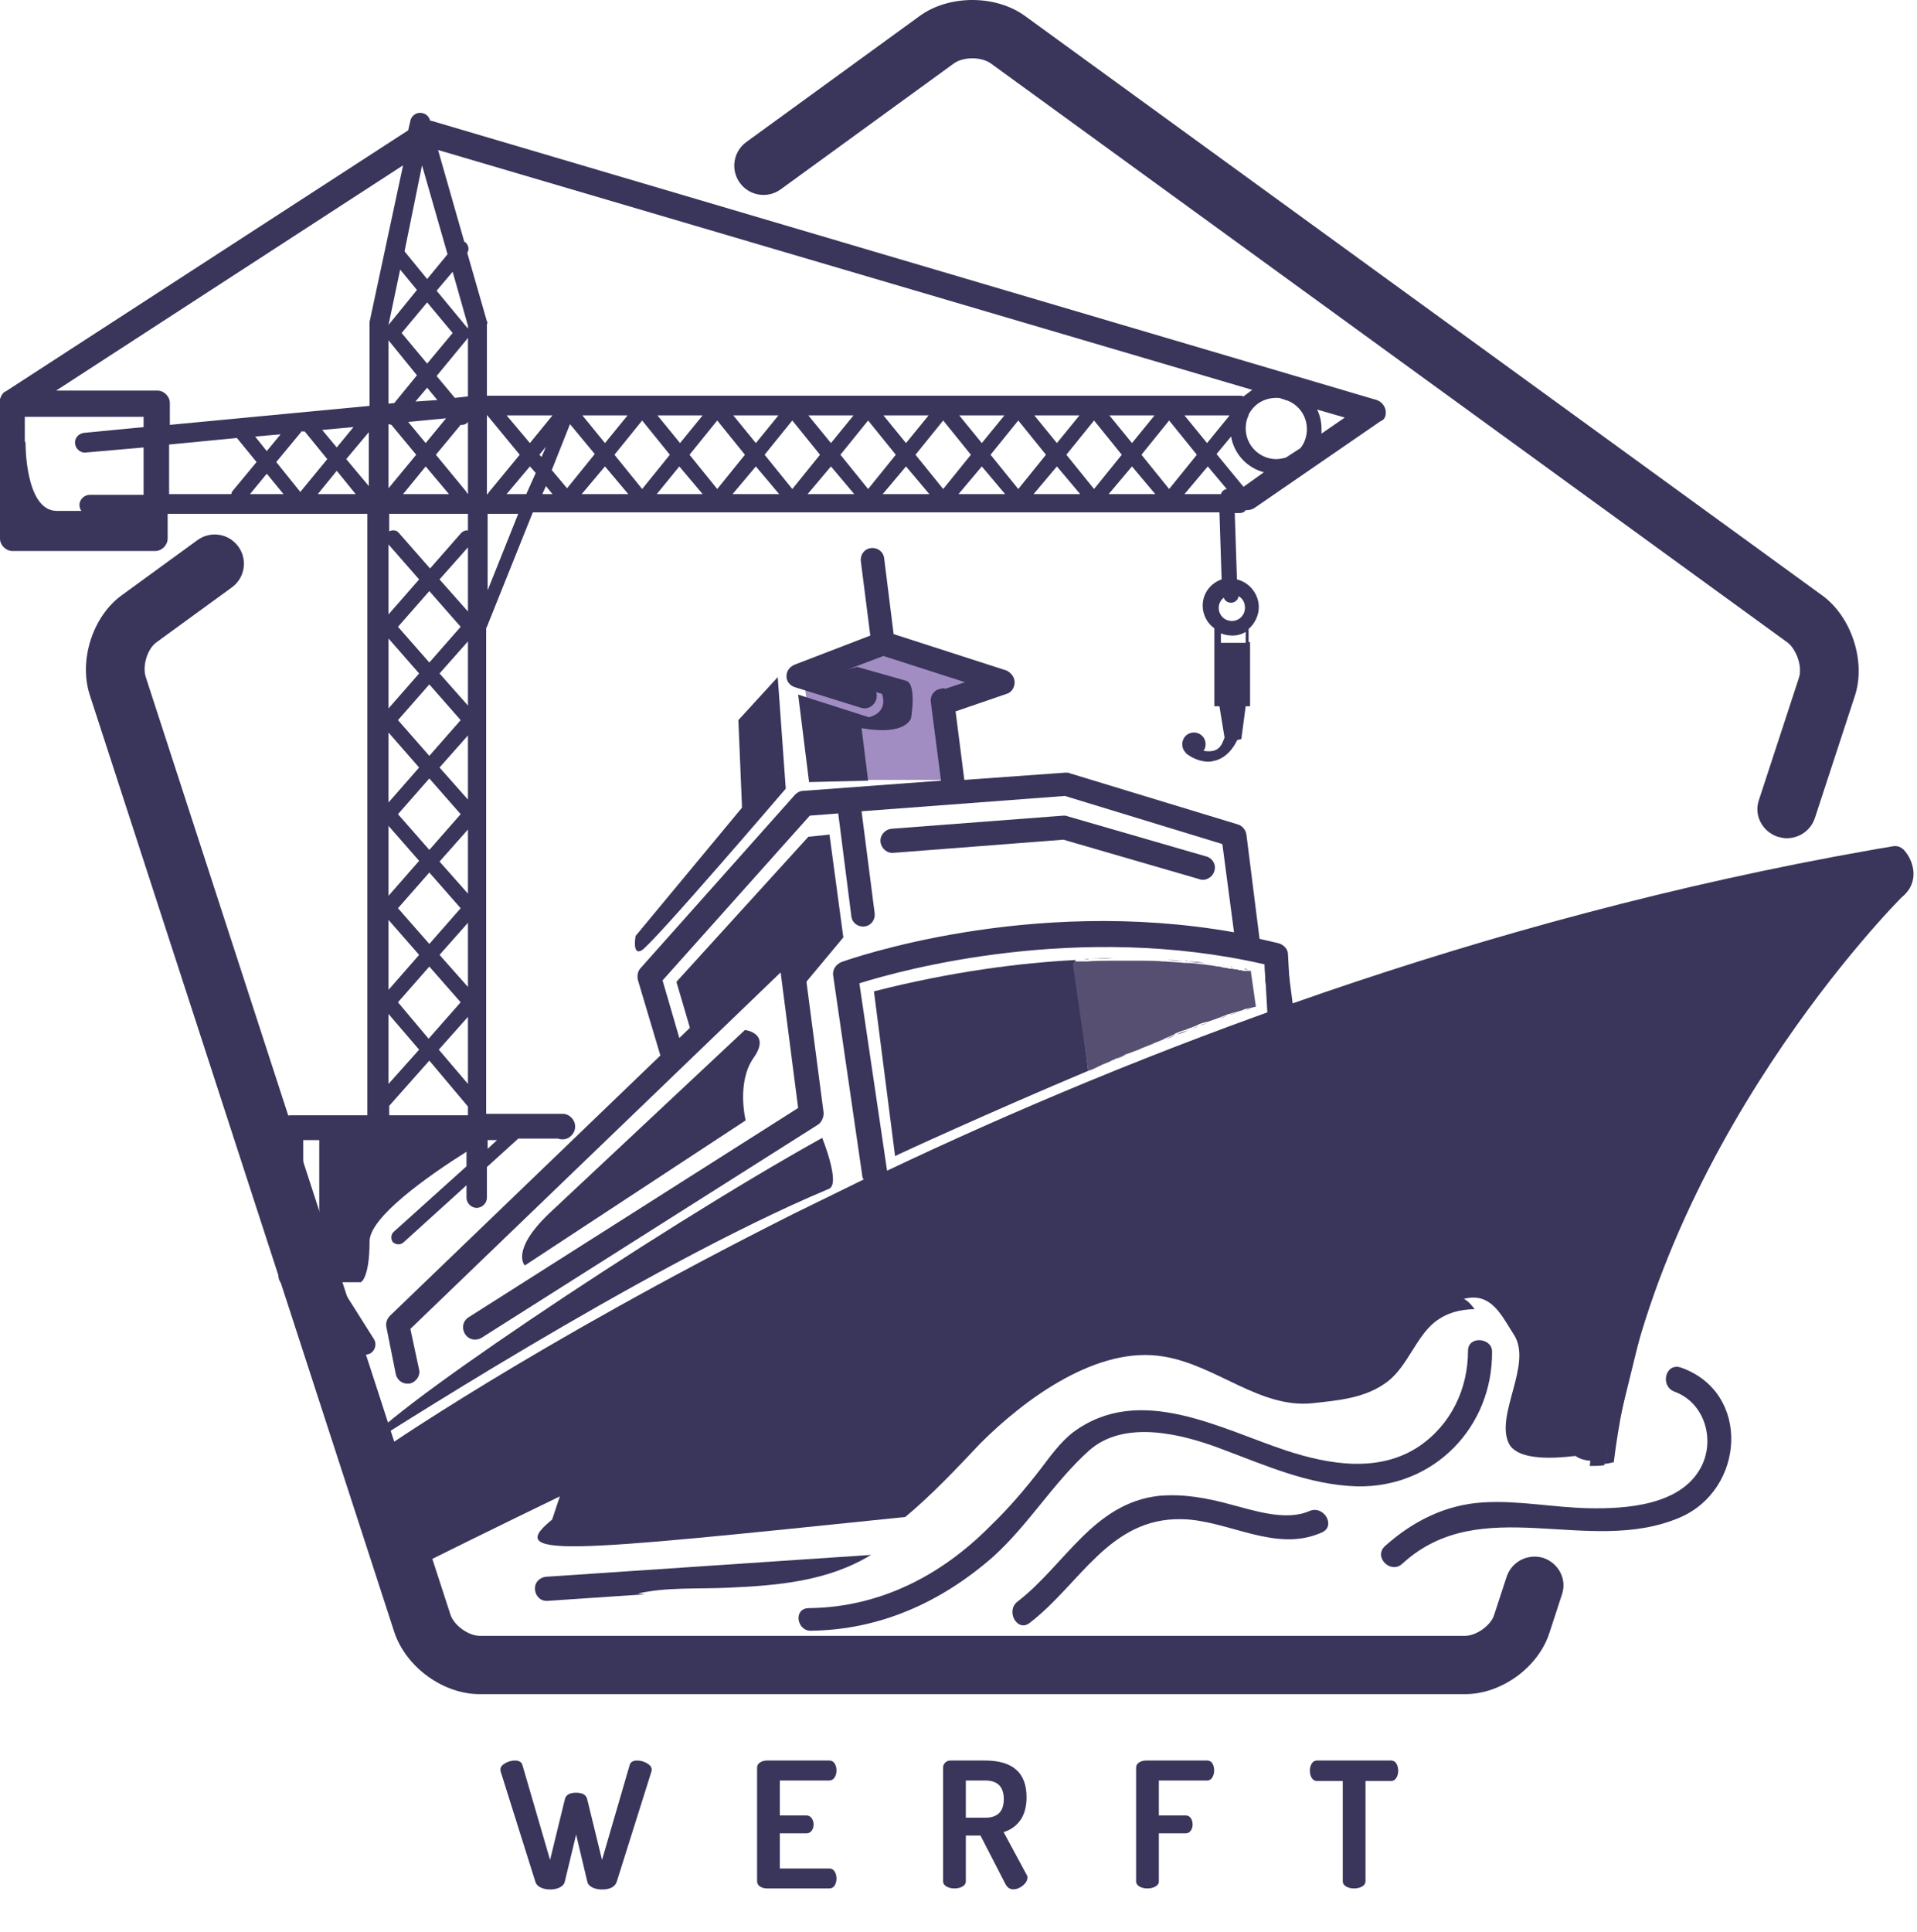 <?xml version="1.0" encoding="UTF-8" standalone="no"?><!-- Generator: Gravit.io --><svg xmlns="http://www.w3.org/2000/svg" xmlns:xlink="http://www.w3.org/1999/xlink" style="isolation:isolate" viewBox="0 0 263 265" width="263pt" height="265pt"><defs><clipPath id="_clipPath_ZL1Uqr1yXZvbuLYoxTYlo3nURxtL6PMP"><rect width="263" height="265"/></clipPath></defs><g clip-path="url(#_clipPath_ZL1Uqr1yXZvbuLYoxTYlo3nURxtL6PMP)"><g><g><g><path d=" M 221.2 198.775 C 221.2 198.775 208.9 201.875 207 197.975 C 205.1 194.075 210.3 187.075 207.7 183.075 C 205.1 179.075 203.1 173.175 191.9 184.775 L 179.7 185.475 C 179.7 185.475 155.3 180.175 149.3 181.475 C 143.4 182.775 75.7 208.575 75.7 208.575 L 80 195.675 L 237.1 133.975 L 221.2 198.775 Z " fill="rgb(57,53,91)"/><path d=" M 113.6 90.975 L 121.4 87.975 L 136.2 92.775 L 130.4 96.075 L 130.4 106.975 L 112.3 106.975 L 110 91.475" fill="rgb(162,141,194)"/></g><path d=" M 218.3 200.375 C 223.6 156.275 258.5 121.475 258.9 121.175 C 259.5 120.675 259.2 119.475 259.1 119.075 C 258.5 119.175 257.7 118.975 257.1 119.075 C 196.8 129.375 145.2 152.175 112 168.675 C 84.4 182.375 61.5 196.375 54.3 201.075 L 59 213.975 C 59 213.975 186.7 150.275 226 143.175 C 226 143.175 217.3 169.175 214.7 188.575 C 216 193.875 212.7 199.975 218.3 200.375 Z " fill="rgb(57,53,91)"/></g><g><path d=" M 164.5 120.575 C 164.7 120.675 164.9 120.675 165.2 120.675 C 165.8 120.575 166.4 120.175 166.6 119.475 C 166.9 118.575 166.3 117.675 165.5 117.475 L 146.5 111.975 C 146.3 111.875 146.1 111.875 145.9 111.875 L 122.3 113.675 C 121.4 113.775 120.7 114.575 120.8 115.475 C 120.9 116.375 121.7 117.075 122.6 116.975 L 145.9 115.175 L 164.5 120.575 Z " fill-rule="evenodd" fill="rgb(57,53,91)"/><path d=" M 44.6 175.675 C 44 176.075 43.8 176.975 44.2 177.575 L 49 185.175 C 49.4 185.775 50.1 185.975 50.7 185.675 C 50.8 185.675 50.9 185.575 50.9 185.575 C 51.5 185.175 51.7 184.275 51.3 183.675 L 46.5 176.075 C 46.1 175.475 45.2 175.275 44.6 175.675 Z " fill-rule="evenodd" fill="rgb(57,53,91)"/><path d=" M 102.2 141.275 L 75.3 166.475 C 70 171.575 72 173.575 72 173.575 L 102.3 153.675 C 102.3 153.675 101 148.475 103.4 145.075 C 105.8 141.675 102.2 141.275 102.2 141.275 Z " fill-rule="evenodd" fill="rgb(57,53,91)"/><path d=" M 112.8 156.075 C 89.4 169.075 50 195.675 50.3 198.275 C 50.3 198.475 87.9 173.875 113.7 163.075 C 115.4 162.475 112.8 156.075 112.8 156.075 Z " fill-rule="evenodd" fill="rgb(57,53,91)"/><path d=" M 117.6 91.475 C 117.6 91.475 117.6 91.475 124.3 93.375 C 125.8 93.775 125 98.475 125 98.475 C 125 98.475 124.4 100.975 118.2 99.875 L 119.1 107.075 L 111 107.275 L 109.5 95.275 L 119.2 98.375 C 119.2 98.375 121.9 97.875 121 95.175 L 112.5 92.775 L 117.6 91.475 Z " fill-rule="evenodd" fill="rgb(57,53,91)"/><path d=" M 177.7 140.375 L 174 141.175 L 173.5 132.275 L 176.6 131.875 L 177.7 140.375 Z " fill-rule="evenodd" fill="rgb(57,53,91)"/><path d=" M 171.8 133.175 C 171.9 133.175 171.9 133.175 171.9 133.175 C 171.9 133.175 171.8 133.175 171.8 133.175 Z " fill="rgb(57,53,91)"/><path d=" M 171.5 133.075 C 171.6 133.075 171.6 133.075 171.6 133.075 C 171.6 133.175 171.6 133.175 171.5 133.075 Z " fill="rgb(57,53,91)"/><path d=" M 171.2 133.075 C 171.3 133.075 171.3 133.075 171.4 133.075 C 171.3 133.075 171.3 133.075 171.2 133.075 Z " fill="rgb(57,53,91)"/><path d=" M 170.7 132.875 C 170.8 132.875 170.9 132.875 171.1 132.975 C 170.9 132.975 170.8 132.975 170.7 132.875 Z " fill="rgb(57,53,91)"/><path d=" M 170.9 138.575 C 170.8 138.575 170.8 138.575 170.7 138.675 C 170.8 138.575 170.8 138.575 170.9 138.575 Z " fill="rgb(57,53,91)"/><line x1="171.9" y1="138.275" x2="171.8" y2="138.275"/><path d=" M 168.7 139.275 C 168.6 139.275 168.6 139.275 168.5 139.375 C 168.6 139.275 168.6 139.275 168.7 139.275 Z " fill="rgb(57,53,91)"/><path d=" M 167.4 139.675 C 167.3 139.675 167.3 139.775 167.2 139.775 C 167.2 139.775 167.3 139.675 167.4 139.675 Z " fill="rgb(57,53,91)"/><path d=" M 169.8 138.875 C 169.7 138.875 169.7 138.875 169.8 138.875 C 169.7 138.875 169.7 138.875 169.8 138.875 Z " fill="rgb(57,53,91)"/><path d=" M 170.2 132.875 C 170.3 132.875 170.4 132.875 170.5 132.975 C 170.4 132.875 170.3 132.875 170.2 132.875 Z " fill="rgb(57,53,91)"/><path d=" M 156.9 131.475 C 157.9 131.475 158.9 131.575 159.8 131.575 C 158.9 131.575 157.9 131.475 156.9 131.475 Z " fill="rgb(57,53,91)"/><path d=" M 169.4 132.675 C 169.6 132.675 169.8 132.775 170 132.775 C 169.8 132.775 169.6 132.675 169.4 132.675 Z " fill="rgb(57,53,91)"/><line x1="166" y1="140.175" x2="165.9" y2="140.175"/><path d=" M 160.1 131.675 C 161 131.775 161.9 131.775 162.8 131.875 C 161.9 131.775 161 131.675 160.1 131.675 Z " fill="rgb(57,53,91)"/><path d=" M 147.7 131.575 C 148 131.575 148.4 131.575 148.7 131.575 C 148.4 131.575 148 131.575 147.7 131.575 Z " fill="rgb(57,53,91)"/><path d=" M 149.4 131.475 C 150.6 131.475 151.7 131.375 152.8 131.375 C 151.7 131.475 150.6 131.475 149.4 131.475 Z " fill="rgb(57,53,91)"/><path d=" M 153.3 131.475 C 154.4 131.475 155.5 131.475 156.5 131.475 C 155.5 131.475 154.4 131.475 153.3 131.475 Z " fill="rgb(57,53,91)"/><path d=" M 167.6 132.375 C 167.9 132.475 168.3 132.475 168.6 132.575 C 168.3 132.475 168 132.475 167.6 132.375 Z " fill="rgb(57,53,91)"/><path d=" M 168.7 132.575 C 168.9 132.575 169 132.675 169.1 132.675 C 169 132.575 168.9 132.575 168.7 132.575 Z " fill="rgb(57,53,91)"/><path d=" M 163 131.875 C 163.8 131.975 164.6 132.075 165.3 132.075 C 164.6 131.975 163.8 131.875 163 131.875 Z " fill="rgb(57,53,91)"/><path d=" M 166.8 132.275 C 167 132.275 167.2 132.375 167.4 132.375 C 167.2 132.375 167 132.275 166.8 132.275 Z " fill="rgb(57,53,91)"/><path d=" M 165.5 132.075 C 166 132.175 166.4 132.175 166.8 132.275 C 166.4 132.175 165.9 132.175 165.5 132.075 Z " fill="rgb(57,53,91)"/><path d=" M 158.3 143.175 C 158.2 143.175 158.1 143.275 158.1 143.275 C 158.1 143.175 158.2 143.175 158.3 143.175 Z " fill="rgb(57,53,91)"/><path d=" M 159.9 142.475 C 159.9 142.475 159.8 142.475 159.8 142.575 C 159.8 142.575 159.9 142.475 159.9 142.475 Z " fill="rgb(57,53,91)"/><path d=" M 151.2 146.075 C 151.1 146.075 151.1 146.175 151 146.175 C 151.1 146.075 151.1 146.075 151.2 146.075 Z " fill="rgb(57,53,91)"/><path d=" M 161.5 141.875 C 161.5 141.875 161.4 141.875 161.4 141.975 C 161.4 141.875 161.4 141.875 161.5 141.875 Z " fill="rgb(57,53,91)"/><line x1="154.7" y1="144.575" x2="154.7" y2="144.575"/><path d=" M 153 145.275 C 152.9 145.275 152.8 145.375 152.8 145.375 C 152.9 145.375 153 145.275 153 145.275 Z " fill="rgb(57,53,91)"/><path d=" M 163.1 141.275 C 163 141.275 162.9 141.375 162.9 141.375 C 162.9 141.275 163 141.275 163.1 141.275 Z " fill="rgb(57,53,91)"/><path d=" M 149.3 146.875 L 147.4 132.175 C 147.5 131.975 147.5 131.775 147.6 131.675 C 139.9 132.075 130.5 133.275 119.9 135.975 L 122.8 158.575 C 122.9 158.475 136.2 152.375 149.3 146.875 C 149.4 146.775 149.3 146.775 149.3 146.875 Z " fill="rgb(57,53,91)"/><path d=" M 156.5 143.875 C 156.4 143.875 156.4 143.875 156.3 143.975 C 156.4 143.875 156.4 143.875 156.5 143.875 Z " fill="rgb(57,53,91)"/><path d=" M 164.6 140.675 C 164.5 140.675 164.5 140.675 164.4 140.775 C 164.5 140.675 164.6 140.675 164.6 140.675 Z " fill="rgb(57,53,91)"/><path d=" M 156.3 143.975 C 155.8 144.175 155.3 144.375 154.7 144.575 C 155.3 144.375 155.8 144.175 156.3 143.975 Z " fill="rgb(57,53,91)"/><path d=" M 165.3 132.075 C 165.4 132.075 165.4 132.075 165.5 132.075 C 165.4 132.075 165.3 132.075 165.3 132.075 Z " fill="rgb(57,53,91)"/><line x1="166.8" y1="132.275" x2="166.8" y2="132.275"/><path d=" M 167.4 132.375 C 167.5 132.375 167.5 132.375 167.6 132.375 C 167.5 132.375 167.5 132.375 167.4 132.375 Z " fill="rgb(57,53,91)"/><path d=" M 154.7 144.575 C 154.2 144.775 153.6 144.975 153.1 145.275 C 153.6 145.075 154.1 144.875 154.7 144.575 Z " fill="rgb(57,53,91)"/><line x1="168.6" y1="132.575" x2="168.7" y2="132.575"/><path d=" M 151 146.175 C 150.5 146.375 149.9 146.675 149.4 146.875 C 149.9 146.575 150.4 146.375 151 146.175 Z " fill="rgb(57,53,91)"/><path d=" M 148.7 131.575 C 148.9 131.575 149.2 131.575 149.4 131.575 C 149.2 131.475 148.9 131.575 148.7 131.575 Z " fill="rgb(57,53,91)"/><path d=" M 152.8 131.475 C 153 131.475 153.1 131.475 153.3 131.475 C 153.1 131.475 153 131.475 152.8 131.475 Z " fill="rgb(57,53,91)"/><path d=" M 167.2 139.775 C 166.8 139.875 166.4 140.075 166 140.175 C 166.4 140.075 166.8 139.875 167.2 139.775 Z " fill="rgb(57,53,91)"/><path d=" M 159.8 131.575 C 159.9 131.575 160 131.575 160.1 131.575 C 160 131.575 159.9 131.575 159.8 131.575 Z " fill="rgb(57,53,91)"/><path d=" M 152.8 145.375 C 152.3 145.575 151.7 145.775 151.2 146.075 C 151.7 145.775 152.3 145.575 152.8 145.375 Z " fill="rgb(57,53,91)"/><path d=" M 156.5 131.475 C 156.6 131.475 156.8 131.475 156.9 131.475 C 156.7 131.475 156.6 131.475 156.5 131.475 Z " fill="rgb(57,53,91)"/><path d=" M 162.7 131.775 C 162.8 131.775 162.8 131.775 162.9 131.775 C 162.9 131.875 162.8 131.875 162.7 131.775 Z " fill="rgb(57,53,91)"/><path d=" M 147.7 131.575 L 147.7 131.575 L 147.7 131.575 L 147.7 131.575 Z " fill="rgb(57,53,91)"/><path d=" M 170.7 138.575 C 170.4 138.675 170.1 138.775 169.7 138.875 C 170.1 138.775 170.4 138.675 170.7 138.575 Z " fill="rgb(57,53,91)"/><path d=" M 171.7 138.275 C 171.4 138.375 171.2 138.375 170.9 138.475 C 171.2 138.475 171.5 138.375 171.7 138.275 Z " fill="rgb(57,53,91)"/><path d=" M 169.2 132.675 C 169.3 132.675 169.3 132.675 169.4 132.675 C 169.3 132.675 169.2 132.675 169.2 132.675 Z " fill="rgb(57,53,91)"/><path d=" M 164.4 140.775 C 164 140.975 163.5 141.075 163.1 141.275 C 163.6 141.075 164 140.875 164.4 140.775 Z " fill="rgb(57,53,91)"/><path d=" M 165.8 140.275 C 165.4 140.375 165 140.575 164.6 140.675 C 165 140.475 165.4 140.375 165.8 140.275 Z " fill="rgb(57,53,91)"/><path d=" M 172.6 138.075 C 172.4 138.175 172.1 138.175 171.8 138.275 C 172.1 138.175 172.4 138.175 172.6 138.075 Z " fill="rgb(57,53,91)"/><path d=" M 169.7 138.875 C 169.4 138.975 169 139.075 168.7 139.175 C 169 139.175 169.4 138.975 169.7 138.875 Z " fill="rgb(57,53,91)"/><path d=" M 168.5 139.275 C 168.1 139.375 167.8 139.475 167.4 139.675 C 167.8 139.575 168.1 139.375 168.5 139.275 Z " fill="rgb(57,53,91)"/><path d=" M 162.9 141.375 C 162.4 141.575 162 141.775 161.5 141.875 C 161.9 141.675 162.4 141.475 162.9 141.375 Z " fill="rgb(57,53,91)"/><path d=" M 170 132.775 C 170.1 132.775 170.1 132.775 170.2 132.775 C 170.1 132.775 170.1 132.775 170 132.775 Z " fill="rgb(57,53,91)"/><path d=" M 170.5 132.875 C 170.6 132.875 170.6 132.875 170.7 132.875 C 170.6 132.875 170.5 132.875 170.5 132.875 Z " fill="rgb(57,53,91)"/><path d=" M 158 143.275 C 157.5 143.475 157 143.675 156.5 143.875 C 157 143.675 157.5 143.475 158 143.275 Z " fill="rgb(57,53,91)"/><path d=" M 159.8 142.575 C 159.3 142.775 158.8 142.975 158.3 143.175 C 158.8 142.975 159.3 142.775 159.8 142.575 Z " fill="rgb(57,53,91)"/><path d=" M 171 132.975 C 171.1 132.975 171.1 132.975 171.2 132.975 C 171.1 133.075 171.1 132.975 171 132.975 Z " fill="rgb(57,53,91)"/><path d=" M 161.3 141.975 C 160.8 142.175 160.4 142.375 159.9 142.575 C 160.4 142.275 160.9 142.075 161.3 141.975 Z " fill="rgb(57,53,91)"/><path d=" M 171.4 133.075 C 171.5 133.075 171.5 133.075 171.6 133.075 C 171.5 133.075 171.4 133.075 171.4 133.075 Z " fill="rgb(57,53,91)"/><path d=" M 171.7 133.175 C 171.7 133.175 171.8 133.175 171.7 133.175 C 171.8 133.175 171.7 133.175 171.7 133.175 Z " fill="rgb(57,53,91)"/><path d=" M 149.3 146.875 C 149.3 146.775 149.4 146.775 149.3 146.875 C 149.9 146.675 150.4 146.375 150.9 146.175 C 151 146.175 151.1 146.075 151.1 146.075 C 151.6 145.875 152.2 145.675 152.7 145.375 C 152.8 145.375 152.9 145.275 152.9 145.275 C 153.4 145.075 154 144.875 154.5 144.575 C 154.5 144.575 154.5 144.575 154.6 144.575 C 155.1 144.375 155.7 144.175 156.2 143.975 C 156.3 143.975 156.3 143.975 156.4 143.875 C 156.9 143.675 157.4 143.475 157.9 143.275 C 158 143.275 158.1 143.175 158.1 143.175 C 158.6 142.975 159.1 142.775 159.6 142.575 C 159.6 142.575 159.7 142.575 159.7 142.475 C 160.2 142.275 160.7 142.075 161.1 141.875 C 161.1 141.875 161.2 141.875 161.2 141.775 C 161.7 141.575 162.1 141.375 162.6 141.275 C 162.7 141.275 162.8 141.175 162.8 141.175 C 163.3 140.975 163.7 140.875 164.1 140.675 C 164.2 140.675 164.2 140.675 164.3 140.575 C 164.7 140.375 165.1 140.275 165.5 140.175 C 165.5 140.175 165.6 140.175 165.6 140.175 C 166 140.075 166.4 139.875 166.8 139.775 C 166.9 139.775 166.9 139.675 167 139.675 C 167.4 139.575 167.7 139.375 168.1 139.275 C 168.2 139.275 168.2 139.275 168.3 139.175 C 168.6 139.075 169 138.975 169.3 138.875 C 169.3 138.875 169.3 138.875 169.4 138.875 C 169.7 138.775 170.1 138.675 170.4 138.575 C 170.5 138.575 170.5 138.575 170.6 138.475 C 170.9 138.375 171.2 138.275 171.4 138.275 C 171.4 138.275 171.5 138.275 171.5 138.275 C 171.8 138.175 172 138.175 172.3 138.075 L 171.6 133.175 C 171.6 133.175 171.5 133.175 171.5 133.175 C 171.5 133.175 171.4 133.175 171.4 133.175 C 171.4 133.175 171.3 133.175 171.3 133.175 C 171.2 133.175 171.2 133.175 171.1 133.175 C 171.1 133.175 171 133.175 170.9 133.175 C 170.8 133.175 170.8 133.175 170.7 133.175 C 170.6 133.175 170.5 133.175 170.3 133.075 C 170.2 133.075 170.2 133.075 170.1 133.075 C 170 133.075 169.9 133.075 169.8 132.975 C 169.7 132.975 169.7 132.975 169.6 132.975 C 169.4 132.975 169.2 132.875 169 132.875 C 168.9 132.875 168.9 132.875 168.8 132.875 C 168.7 132.875 168.5 132.875 168.4 132.775 C 168.4 132.775 168.3 132.775 168.3 132.775 C 168 132.775 167.7 132.675 167.3 132.575 C 167.2 132.575 167.2 132.575 167.1 132.575 C 166.9 132.575 166.7 132.475 166.5 132.475 C 166.5 132.475 166.5 132.475 166.5 132.475 C 166.1 132.375 165.6 132.375 165.2 132.275 C 165.1 132.275 165.1 132.275 165 132.275 C 164.3 132.175 163.5 132.075 162.7 132.075 C 162.6 132.075 162.6 132.075 162.5 132.075 C 161.7 131.975 160.8 131.975 159.8 131.875 C 159.7 131.875 159.6 131.875 159.5 131.875 C 158.6 131.775 157.6 131.775 156.6 131.775 C 156.5 131.775 156.3 131.775 156.2 131.775 C 155.2 131.775 154.1 131.775 153 131.775 C 152.8 131.775 152.7 131.775 152.5 131.775 C 151.4 131.775 150.3 131.775 149.1 131.875 C 148.9 131.875 148.6 131.875 148.4 131.875 C 148.1 131.875 147.7 131.875 147.4 131.875 C 147.4 131.875 147.4 131.875 147.4 131.875 C 147.3 132.075 147.2 132.275 147.2 132.375 L 149.3 146.875 Z " fill="rgb(86,79,113)"/><path d=" M 94.8 141.475 L 92.8 134.675 L 110.9 114.775 L 113.8 114.475 L 115.7 128.575 L 110.2 135.175 L 108.8 131.175 L 94.8 141.475 Z " fill="rgb(57,53,91)"/><path d=" M 99.9 217.775 C 106.8 217.475 113.6 216.875 119.5 213.275 L 74.9 216.275 C 74 216.375 73.3 217.075 73.4 218.075 C 73.5 218.975 74.2 219.675 75.2 219.575 L 88.5 218.675 L 87.5 218.575 C 91.4 217.675 95.6 217.975 99.9 217.775 Z " fill="rgb(57,53,91)"/><path d=" M 261.2 116.575 C 260.8 116.175 260.3 115.975 259.7 116.075 C 258.7 116.275 257.8 116.375 256.8 116.575 C 202.7 126.075 155.2 144.675 121.7 160.575 L 117.9 134.875 C 123.6 133.075 147.9 126.375 173.5 132.275 L 173.6 134.575 C 173.7 135.475 174.4 136.175 175.3 136.175 C 176.2 136.075 176.9 135.375 176.9 134.475 L 176.7 130.875 C 176.7 130.175 176.1 129.575 175.4 129.375 C 174.5 129.175 173.7 128.975 172.8 128.775 L 171 114.475 C 170.9 113.875 170.5 113.275 169.8 113.075 L 146.8 106.075 C 146.6 105.975 146.4 105.975 146.2 105.975 L 132.3 106.975 L 131.1 97.575 L 138.1 95.175 C 138.8 94.975 139.2 94.275 139.2 93.575 C 139.2 92.875 138.7 92.275 138.1 91.975 L 122.6 86.975 L 121.3 76.575 C 121.2 75.675 120.4 75.075 119.5 75.175 C 118.6 75.275 118 76.075 118.1 76.975 L 119.4 87.175 L 109 91.175 C 108.3 91.475 107.9 92.075 107.9 92.775 C 107.9 93.475 108.4 94.075 109.1 94.275 L 118.1 97.075 C 119 97.375 119.9 96.875 120.2 95.975 C 120.5 95.075 120 94.175 119.1 93.875 L 114.6 92.475 L 121.2 89.975 L 132.4 93.575 L 130 94.375 C 129.9 94.375 129.8 94.475 129.7 94.475 C 129.5 94.375 129.3 94.375 129.1 94.475 C 128.2 94.575 127.6 95.375 127.7 96.275 L 129.1 107.075 L 110.2 108.475 C 109.8 108.475 109.4 108.675 109.1 108.975 L 87.9 132.775 C 87.5 133.175 87.4 133.775 87.5 134.375 L 90.6 144.775 L 53.5 180.475 C 53.1 180.875 52.9 181.475 53 181.975 L 54.3 188.475 C 54.5 189.375 55.3 189.875 56.1 189.775 C 56.1 189.775 56.2 189.775 56.2 189.775 C 57.1 189.575 57.7 188.675 57.5 187.875 L 56.3 182.275 L 107.1 133.375 L 109.5 151.975 L 64.3 180.675 C 63.5 181.175 63.3 182.175 63.8 182.975 C 64.3 183.775 65.3 183.975 66.1 183.475 L 112.2 154.275 C 112.7 153.975 113 153.275 113 152.675 L 110 129.775 C 109.9 129.175 109.5 128.675 108.9 128.475 C 108.3 128.275 107.7 128.375 107.2 128.875 L 93.2 142.375 L 90.9 134.475 L 111.1 111.875 L 115 111.575 L 116.8 125.675 C 116.9 126.575 117.7 127.175 118.6 127.075 C 119.5 126.975 120.1 126.175 120 125.275 L 118.2 111.275 L 146.1 109.175 L 167.7 115.775 L 169.3 127.875 C 141.1 122.875 116.5 131.575 115.4 131.975 C 114.7 132.275 114.2 132.975 114.3 133.775 L 118.3 161.275 C 118.3 161.475 118.4 161.675 118.5 161.775 C 115.2 163.375 112 164.975 108.9 166.475 C 72.5 184.775 52 199.175 51.8 199.275 C 51.1 199.775 50.9 200.875 51.4 201.575 C 51.9 202.275 53 202.475 53.7 201.975 C 53.7 201.975 54.9 201.175 57.1 199.675 L 55.3 197.875 C 62.7 192.875 79.6 182.775 118 163.775 C 179.3 133.375 259.7 118.175 259.7 118.175 L 260.2 121.875 C 236.1 140.475 223.9 184.575 220.1 200.775 C 220.5 200.775 220.9 200.675 221.3 200.575 C 221.3 200.575 221.3 200.575 221.4 200.575 C 226.6 157.475 260.5 123.475 260.9 123.075 C 263.5 120.975 262.5 117.975 261.2 116.575 Z " fill="rgb(57,53,91)"/><path d=" M 229.1 163.975 C 223.9 175.075 219.6 187.675 218.1 201.075 C 218.7 201.075 219.4 201.075 220.1 200.975 C 223.9 184.775 236.2 140.675 260.2 122.075 L 261.5 117.475 C 261.5 117.475 179.2 132.675 117.9 163.075 C 79.6 182.075 62.1 192.975 54.7 197.875 L 57.1 199.875 C 64.3 195.175 82.7 183.575 110.5 169.575 C 143.9 152.775 196.4 130.475 257.3 119.775 C 257.9 119.675 258.5 119.575 259.1 119.475 C 259.2 119.875 259.2 120.375 258.6 120.975 C 258.4 121.175 241.2 138.475 229.1 163.975 Z " fill="rgb(57,53,91)"/><path d=" M 134.5 197.975 C 140.6 191.875 150.6 184.475 159.7 186.075 C 166.9 187.275 172.8 193.175 180 192.475 C 183.7 192.075 187.4 191.775 190.4 189.475 C 193.1 187.375 194.3 183.375 196.8 181.375 C 198.4 180.075 200.4 179.575 202.3 179.575 C 201.6 178.575 200.8 177.875 199.9 177.975 C 194.6 178.175 193.6 163.675 198.4 159.075 C 203.1 154.475 199.1 154.575 199.1 154.575 C 168.4 161.175 81.4 204.075 76.2 208.075 C 68.7 213.875 76.7 212.975 124.2 208.075 C 127.9 204.975 131.2 201.475 134.5 197.975 Z " fill="rgb(57,53,91)"/><path d=" M 204.7 185.375 C 204.7 183.475 201.4 183.175 201.4 185.275 C 201.4 190.475 199.1 195.375 194.7 198.375 C 189.2 202.075 182.3 200.875 176.5 198.975 C 167.4 195.975 156.3 189.675 147.2 196.475 C 145.4 197.875 144 199.875 142.7 201.575 C 140.6 204.275 138.4 206.875 135.9 209.275 C 129.2 216.075 120.7 220.475 111 220.575 C 108.8 220.575 109.3 223.675 111.2 223.675 C 120.7 223.575 129.1 219.775 136.2 213.575 C 141.1 209.175 144.5 203.375 149.4 198.975 C 154.2 194.675 162.1 196.675 167.4 198.675 C 173.6 200.975 179.5 203.675 186.2 203.875 C 196.8 204.075 204.8 195.675 204.7 185.375 Z  M 179.6 207.275 C 176.4 208.675 172 207.175 168.9 206.375 C 165.6 205.475 162.4 204.875 159 205.175 C 150 206.175 146.1 214.675 139.6 219.675 C 137.9 220.975 139.6 223.975 141.3 222.575 C 148.2 217.275 152.2 208.175 162.1 208.375 C 168.5 208.475 175 213.075 181.4 210.175 C 183.3 209.275 181.6 206.375 179.6 207.275 Z  M 230.6 187.575 C 228.5 186.875 227.7 190.075 229.7 190.875 C 233.9 192.375 235.4 197.575 233.3 201.375 C 230.5 206.475 223.1 206.975 218 206.875 C 213.1 206.775 208.3 205.775 203.5 206.075 C 198.3 206.375 193.8 208.675 190 212.075 C 188.4 213.575 190.8 215.975 192.4 214.475 C 203.2 204.575 217.9 213.475 230.4 208.175 C 239.4 204.375 240.3 190.975 230.6 187.575 Z " fill="rgb(57,53,91)"/><path d=" M 106.7 92.875 L 101.3 98.775 L 101.8 110.775 L 87.2 128.375 C 87.2 128.375 86.7 131.075 88 130.375 C 89.4 129.675 107.8 108.175 107.8 108.175 L 106.7 92.875 Z " fill-rule="evenodd" fill="rgb(57,53,91)"/><path d=" M 3.5 60.675 C 3.5 60.675 3.4 70.075 7.8 70.075 C 12.2 70.075 20.4 70.075 20.4 70.075 L 21 72.575 L 1.5 73.375 C 1.5 73.275 2.4 59.075 3.5 60.675 Z " fill-rule="evenodd" fill="rgb(57,53,91)"/><path d=" M 190.1 56.275 C 190 55.675 189.5 55.075 188.9 54.875 L 59.2 16.575 C 59.1 16.575 59.1 16.575 59 16.575 L 59 16.475 C 58.8 15.875 58.3 15.475 57.6 15.475 C 57 15.475 56.4 15.975 56.3 16.575 L 56 17.875 L 0.8 53.675 C 0.8 53.675 0.8 53.675 0.8 53.675 C 0.7 53.675 0.7 53.775 0.6 53.775 C 0.6 53.775 0.5 53.775 0.5 53.875 C 0.5 53.875 0.4 53.975 0.4 53.975 C 0.4 53.975 0.3 54.075 0.3 54.075 C 0.3 54.175 0.2 54.175 0.2 54.275 C 0.2 54.275 0.2 54.375 0.1 54.375 C 0.1 54.375 0.1 54.475 0.1 54.475 C 0.1 54.575 0.1 54.575 0 54.675 C 0 54.675 0 54.775 0 54.775 C 0 54.875 0 54.875 0 54.975 C 0 54.975 0 54.975 0 54.975 L 0 73.875 C 0 74.775 0.8 75.575 1.7 75.575 L 21.3 75.575 C 22.2 75.575 23 74.775 23 73.875 L 23 70.475 L 50.4 70.475 L 50.4 152.975 L 39.9 152.975 C 39 152.975 38.2 153.775 38.2 154.675 L 38.2 174.975 C 38.2 175.875 39 176.675 39.9 176.675 C 40.8 176.675 41.6 175.875 41.6 174.975 L 41.6 156.375 L 43.8 156.375 C 43.8 156.375 43.8 156.375 43.8 156.475 L 43.8 166.875 C 43.8 167.175 43.9 167.375 44 167.575 L 44 175.875 L 49.5 175.875 C 49.5 175.875 50.7 175.375 50.7 170.275 C 50.7 166.975 58.6 161.375 64 157.975 L 64 159.975 L 54 168.975 C 53.6 169.375 53.6 169.975 53.9 170.375 C 54.1 170.575 54.4 170.675 54.7 170.675 C 54.9 170.675 55.2 170.575 55.4 170.375 L 64 162.575 L 64 164.275 C 64 164.975 64.6 165.675 65.4 165.675 C 66.1 165.675 66.8 165.075 66.8 164.275 L 66.8 160.075 L 71.1 156.175 L 76.6 156.175 C 76.8 156.275 77 156.275 77.2 156.275 C 78.1 156.275 78.9 155.475 78.9 154.575 L 78.9 154.475 C 78.9 153.575 78.1 152.775 77.2 152.775 L 66.7 152.775 L 66.7 86.175 C 66.7 86.075 66.8 86.075 66.8 85.975 L 73.1 70.275 L 167.3 70.275 L 167.6 79.475 C 166.1 79.975 165 81.375 165 83.075 C 165 84.375 165.7 85.575 166.6 86.175 L 166.6 96.875 L 167.3 96.875 L 168 101.175 C 167.8 101.575 167.6 102.675 166.5 102.975 C 166.1 103.075 165.6 103.075 165.1 102.975 C 165.3 102.775 165.4 102.475 165.4 102.075 C 165.4 101.175 164.7 100.475 163.8 100.475 C 162.9 100.475 162.2 101.175 162.2 102.075 C 162.2 102.575 162.4 102.975 162.7 103.275 C 162.7 103.375 162.8 103.375 162.9 103.475 C 163.9 104.175 164.9 104.475 165.8 104.475 C 166.2 104.475 166.5 104.375 166.9 104.275 C 168.8 103.675 169.7 101.575 169.7 101.575 C 169.7 101.475 170.3 101.375 170.3 101.375 L 170.9 96.875 L 171.5 96.875 L 171.5 88.075 L 171.3 88.075 L 171.3 86.275 C 172.1 85.575 172.7 84.475 172.7 83.275 C 172.7 81.475 171.4 79.875 169.7 79.475 L 169.4 70.375 L 170 70.375 C 170.4 70.375 170.7 70.275 170.9 69.975 C 171 69.975 171 69.975 171.1 69.975 C 171.4 69.975 171.8 69.875 172.1 69.675 L 189.4 57.775 C 190 57.575 190.2 56.975 190.1 56.275 Z  M 57.9 22.675 L 61.4 34.875 L 58.6 38.275 L 55.5 34.475 L 57.9 22.675 Z  M 53.7 58.275 L 57.1 62.375 L 53.3 66.975 L 53.3 58.175 C 53.5 58.175 53.6 58.275 53.7 58.275 Z  M 53.3 55.375 L 53.3 46.675 L 57.2 51.475 L 54.1 55.275 L 53.3 55.375 Z  M 58.4 63.975 L 61.6 67.775 L 55.3 67.775 L 58.4 63.975 Z  M 56 57.875 L 61.2 57.375 L 58.4 60.775 L 56 57.875 Z  M 57 55.075 L 58.6 53.175 L 60 54.875 L 57 55.075 Z  M 55.1 45.675 L 58.6 41.475 L 62.1 45.675 L 58.6 49.875 L 55.1 45.675 Z  M 53.3 44.575 L 54.9 36.975 L 57.2 39.775 L 53.3 44.575 Z  M 19.8 58.575 L 11.5 59.375 C 10.8 59.475 10.2 60.075 10.3 60.875 C 10.4 61.575 11 62.075 11.6 62.075 C 11.6 62.075 11.7 62.075 11.7 62.075 L 19.7 61.375 L 19.7 67.875 L 12.3 67.875 C 11.6 67.875 10.9 68.475 10.9 69.275 C 10.9 69.975 11.5 70.675 12.3 70.675 L 19.7 70.675 L 19.7 72.375 L 3.4 72.375 L 3.4 57.175 L 19.7 57.175 L 19.7 58.575 L 19.8 58.575 Z  M 31.7 67.775 L 23.2 67.775 L 23.2 60.975 L 32.5 60.075 L 35.2 63.375 L 31.8 67.475 C 31.8 67.575 31.8 67.675 31.7 67.775 Z  M 35 59.875 L 38.5 59.575 L 36.6 61.875 L 35 59.875 Z  M 34.3 67.775 L 36.6 64.975 L 38.9 67.775 L 34.3 67.775 Z  M 37.9 63.375 L 41.3 59.275 C 41.3 59.275 41.3 59.275 41.3 59.175 L 41.8 59.175 L 44.9 62.975 L 41.2 67.475 L 37.9 63.375 Z  M 44.2 58.975 L 48.5 58.575 L 46.2 61.375 L 44.2 58.975 Z  M 43.6 67.775 L 46.2 64.575 L 48.8 67.775 L 43.6 67.775 Z  M 50.6 66.675 L 47.5 62.975 L 50.6 59.275 L 50.6 66.675 Z  M 50.7 44.175 C 50.7 44.275 50.7 44.375 50.7 44.475 L 50.7 55.675 L 23.3 58.275 L 23.3 55.275 C 23.3 54.375 22.5 53.575 21.6 53.575 L 7.7 53.575 L 55.3 22.675 L 50.7 44.175 Z  M 54.6 137.475 C 54.6 137.475 54.6 137.475 54.6 137.475 C 54.6 137.375 54.6 137.375 54.6 137.475 L 58.9 132.575 L 63.2 137.475 C 63.2 137.475 63.2 137.475 63.2 137.475 C 63.2 137.475 63.2 137.475 63.2 137.475 L 58.8 142.475 L 54.6 137.475 Z  M 57.5 143.975 L 53.3 148.675 L 53.3 139.075 L 57.5 143.975 Z  M 53.3 135.775 L 53.3 126.175 L 57.5 130.975 L 53.3 135.775 Z  M 54.6 124.575 C 54.6 124.575 54.6 124.575 54.6 124.575 C 54.6 124.575 54.6 124.575 54.6 124.575 L 58.9 119.675 L 63.2 124.575 C 63.2 124.575 63.2 124.575 63.2 124.575 C 63.2 124.575 63.2 124.575 63.2 124.575 L 58.9 129.475 L 54.6 124.575 Z  M 53.3 122.875 L 53.3 113.275 L 57.5 118.075 L 53.3 122.875 Z  M 54.6 111.675 C 54.6 111.675 54.6 111.675 54.6 111.675 C 54.6 111.675 54.6 111.675 54.6 111.675 L 58.9 106.775 L 63.2 111.675 C 63.2 111.675 63.2 111.675 63.2 111.675 C 63.2 111.675 63.2 111.675 63.2 111.675 L 58.9 116.575 L 54.6 111.675 Z  M 53.3 110.075 L 53.3 100.475 L 57.5 105.275 L 53.3 110.075 Z  M 54.6 98.775 C 54.6 98.775 54.6 98.775 54.6 98.775 C 54.6 98.775 54.6 98.775 54.6 98.775 L 58.9 93.875 L 63.2 98.775 C 63.2 98.775 63.2 98.775 63.2 98.775 C 63.2 98.775 63.2 98.775 63.2 98.775 L 58.9 103.675 L 54.6 98.775 Z  M 53.3 97.175 L 53.3 87.575 L 57.5 92.375 L 53.3 97.175 Z  M 54.6 85.975 C 54.6 85.975 54.6 85.975 54.6 85.975 C 54.6 85.975 54.6 85.975 54.6 85.975 L 58.9 81.075 L 63.2 85.975 C 63.2 85.975 63.2 85.975 63.2 85.975 C 63.2 85.975 63.2 85.975 63.2 85.975 L 58.9 90.875 L 54.6 85.975 Z  M 53.3 84.275 L 53.3 74.675 L 57.5 79.475 L 53.3 84.275 Z  M 64.2 152.975 L 53.4 152.975 L 53.4 151.675 L 58.9 145.475 L 64.2 151.775 L 64.2 152.975 Z  M 64.2 148.675 L 60.2 143.975 L 64.2 139.475 L 64.2 148.675 Z  M 64.2 135.375 L 60.3 130.975 L 64.2 126.575 L 64.2 135.375 Z  M 64.2 122.575 L 60.3 118.175 L 64.2 113.775 L 64.2 122.575 Z  M 64.2 109.675 L 60.3 105.275 L 64.2 100.875 L 64.2 109.675 Z  M 64.2 96.775 L 60.3 92.375 L 64.2 87.975 L 64.2 96.775 Z  M 64.2 83.875 L 60.3 79.475 L 64.2 75.075 L 64.2 83.875 Z  M 64.2 72.775 C 63.9 72.675 63.5 72.875 63.3 73.075 L 59 77.975 L 54.7 73.075 C 54.4 72.675 53.8 72.675 53.4 72.875 L 53.4 70.475 L 64.2 70.475 L 64.2 72.775 L 64.2 72.775 Z  M 64.2 67.775 L 64.2 67.775 C 64.1 67.675 64 67.575 64 67.475 L 59.8 62.375 L 63.2 58.275 C 63.3 58.275 63.3 58.275 63.4 58.275 C 63.6 58.275 63.9 58.175 64 58.075 C 64.1 57.975 64.1 57.975 64.2 57.875 L 64.2 67.775 Z  M 64.2 54.375 L 62.4 54.575 L 59.9 51.575 L 64.1 46.475 C 64.1 46.475 64.1 46.375 64.2 46.375 L 64.2 54.375 L 64.2 54.375 Z  M 64.2 45.075 C 64.1 44.975 64.1 44.975 64.2 45.075 L 59.9 39.875 L 62.1 37.275 L 64.2 44.675 L 64.2 45.075 L 64.2 45.075 Z  M 68.2 156.375 L 66.9 157.575 L 66.9 156.375 L 68.2 156.375 Z  M 66.8 44.075 L 64.1 34.675 C 64.4 34.275 64.3 33.675 63.9 33.275 C 63.8 33.175 63.7 33.175 63.7 33.175 L 60.1 20.575 L 171.8 53.475 C 171.4 53.775 171 54.075 170.6 54.375 C 170.4 54.275 170.2 54.275 170 54.275 L 66.8 54.275 L 66.8 44.475 C 66.9 44.375 66.9 44.175 66.8 44.075 Z  M 168.7 56.975 L 165.6 60.775 L 162.5 56.975 L 168.7 56.975 Z  M 158.4 56.975 L 155.3 60.775 L 152.2 56.975 L 158.4 56.975 Z  M 148.1 56.975 L 145 60.775 L 141.9 56.975 L 148.1 56.975 Z  M 137.8 56.975 L 134.7 60.775 L 131.6 56.975 L 137.8 56.975 Z  M 127.4 56.975 L 124.3 60.775 L 121.2 56.975 L 127.4 56.975 Z  M 117.1 56.975 L 114 60.775 L 110.9 56.975 L 117.1 56.975 Z  M 106.8 56.975 L 103.7 60.775 L 100.6 56.975 L 106.8 56.975 Z  M 96.4 56.975 L 93.3 60.775 L 90.2 56.975 L 96.4 56.975 Z  M 86.1 56.975 L 83 60.775 L 79.9 56.975 L 86.1 56.975 Z  M 69.5 56.975 L 75.8 56.975 L 72.7 60.775 L 69.5 56.975 Z  M 71.3 62.375 L 67.1 67.475 C 67 67.575 67 67.675 66.9 67.775 L 66.8 67.775 L 66.8 56.975 L 66.9 56.975 C 66.9 57.075 67 57.175 67.1 57.275 L 71.3 62.375 Z  M 66.9 80.975 L 66.9 70.475 L 71.1 70.475 L 66.9 80.975 Z  M 72.2 67.775 L 69.5 67.775 L 72.7 63.975 L 73.5 64.875 L 72.2 67.775 Z  M 74 62.375 L 74.9 61.275 L 74.3 62.675 L 74 62.375 Z  M 74.4 67.775 L 74.9 66.675 L 75.8 67.775 L 74.4 67.775 Z  M 75.7 64.475 L 78.2 58.175 L 81.6 62.275 L 77.8 66.975 L 75.7 64.475 Z  M 79.8 67.775 L 83 63.975 L 86.2 67.775 L 79.8 67.775 Z  M 84.3 62.375 L 88.1 57.675 L 91.9 62.375 L 88.1 67.075 L 84.3 62.375 Z  M 90.1 67.775 L 93.2 63.975 L 96.4 67.775 L 90.1 67.775 Z  M 94.6 62.375 L 98.4 57.675 L 102.2 62.375 L 98.4 67.075 L 94.6 62.375 Z  M 100.5 67.775 L 103.7 63.975 L 106.9 67.775 L 100.5 67.775 Z  M 104.9 62.375 L 108.7 57.675 L 112.5 62.375 L 108.7 67.075 L 104.9 62.375 Z  M 110.8 67.775 L 114 63.975 L 117.2 67.775 L 110.8 67.775 Z  M 115.3 62.375 L 119.1 57.675 L 122.9 62.375 L 119.1 67.075 L 115.3 62.375 Z  M 121.1 67.775 L 124.3 63.975 L 127.5 67.775 L 121.1 67.775 Z  M 125.6 62.375 L 129.4 57.675 L 133.2 62.375 L 129.4 67.075 L 125.6 62.375 Z  M 131.5 67.775 L 134.7 63.975 L 137.9 67.775 L 131.5 67.775 Z  M 135.9 62.375 L 139.7 57.675 L 143.5 62.375 L 139.7 67.075 L 135.9 62.375 Z  M 141.8 67.775 L 145 63.975 L 148.2 67.775 L 141.8 67.775 Z  M 146.3 62.375 L 150.1 57.675 L 153.9 62.375 L 150.1 67.075 L 146.3 62.375 Z  M 152.1 67.775 L 155.3 63.975 L 158.5 67.775 L 152.1 67.775 Z  M 156.6 62.375 L 160.4 57.675 L 164.2 62.375 L 160.4 67.075 L 156.6 62.375 Z  M 167.5 67.775 L 162.5 67.775 L 165.7 63.975 L 168.3 67.075 C 167.8 67.175 167.6 67.475 167.5 67.775 Z  M 170.9 88.175 L 167.5 88.175 L 167.5 86.875 C 168 87.075 168.5 87.175 169.1 87.175 C 169.8 87.175 170.4 86.975 170.9 86.675 L 170.9 88.175 L 170.9 88.175 Z  M 169.9 81.775 C 170.5 82.075 170.8 82.675 170.8 83.375 C 170.8 84.375 170 85.175 169 85.175 C 168 85.175 167.2 84.375 167.2 83.375 C 167.2 82.775 167.5 82.275 167.9 81.975 C 168 82.375 168.4 82.675 168.9 82.675 C 168.9 82.675 168.9 82.675 168.9 82.675 C 169.4 82.675 169.9 82.275 169.9 81.775 Z  M 170.6 66.775 L 166.9 62.275 L 168.9 59.875 C 169.3 62.275 171.1 64.175 173.4 64.775 L 170.6 66.775 Z  M 178.4 61.475 L 176.4 62.775 C 176 62.875 175.5 62.975 175.1 62.975 C 172.8 62.975 170.9 61.075 170.9 58.775 C 170.9 58.175 171 57.675 171.2 57.175 C 171.3 57.075 171.3 56.975 171.3 56.875 C 172 55.475 173.4 54.575 175.1 54.575 C 175.4 54.575 175.6 54.575 175.8 54.675 L 176.7 54.975 C 178.2 55.575 179.3 57.075 179.3 58.875 C 179.3 59.775 179 60.775 178.4 61.475 Z  M 181.3 59.475 C 181.3 59.275 181.3 59.075 181.3 58.875 C 181.3 57.875 181.1 56.975 180.7 56.175 L 184.5 57.275 L 181.3 59.475 Z " fill-rule="evenodd" fill="rgb(57,53,91)"/></g><g><path d=" M 201 232.375 L 65.8 232.375 C 60.8 232.375 55.7 228.675 54.1 223.875 L 12.3 95.275 C 10.8 90.575 12.7 84.475 16.8 81.575 L 27.1 74.075 C 28.9 72.775 31.4 73.175 32.7 74.975 C 34 76.775 33.6 79.275 31.8 80.575 L 21.5 88.075 C 20.2 88.975 19.5 91.375 20 92.875 L 61.8 221.475 C 62.3 222.975 64.3 224.375 65.8 224.375 L 201 224.375 C 202.6 224.375 204.6 222.875 205 221.475 L 206.7 216.275 C 207.4 214.175 209.6 213.075 211.7 213.675 C 213.8 214.375 215 216.575 214.3 218.675 L 212.6 223.875 C 211.1 228.675 206 232.375 201 232.375 Z " fill="rgb(57,53,91)"/></g><g><path d=" M 245.1 114.975 C 244.7 114.975 244.3 114.875 243.9 114.775 C 241.8 114.075 240.6 111.875 241.3 109.775 L 246.8 92.975 C 247.3 91.475 246.5 89.175 245.3 88.175 L 135.9 8.675 C 134.6 7.775 132.2 7.775 130.9 8.675 L 107.1 25.975 C 105.3 27.275 102.8 26.875 101.5 25.075 C 100.2 23.275 100.6 20.775 102.4 19.475 L 126.2 2.175 C 130.2 -0.725 136.6 -0.725 140.6 2.175 L 250 81.675 C 254 84.575 256 90.675 254.5 95.375 L 249 112.175 C 248.4 113.975 246.8 114.975 245.1 114.975 Z " fill="rgb(57,53,91)"/></g></g><path d=" M 179.706 242.871 L 179.706 242.871 L 179.706 242.871 Q 179.706 242.319 179.958 241.899 L 179.958 241.899 L 179.958 241.899 Q 180.21 241.479 180.69 241.479 L 180.69 241.479 L 190.842 241.479 L 190.842 241.479 Q 191.322 241.479 191.574 241.899 L 191.574 241.899 L 191.574 241.899 Q 191.826 242.319 191.826 242.871 L 191.826 242.871 L 191.826 242.871 Q 191.826 243.447 191.562 243.867 L 191.562 243.867 L 191.562 243.867 Q 191.298 244.287 190.842 244.287 L 190.842 244.287 L 187.338 244.287 L 187.338 258.039 L 187.338 258.039 Q 187.338 258.495 186.87 258.759 L 186.87 258.759 L 186.87 258.759 Q 186.402 259.023 185.778 259.023 L 185.778 259.023 L 185.778 259.023 Q 185.13 259.023 184.674 258.759 L 184.674 258.759 L 184.674 258.759 Q 184.218 258.495 184.218 258.039 L 184.218 258.039 L 184.218 244.287 L 180.69 244.287 L 180.69 244.287 Q 180.234 244.287 179.97 243.879 L 179.97 243.879 L 179.97 243.879 Q 179.706 243.471 179.706 242.871 Z  M 155.866 258.039 L 155.866 258.039 L 155.866 242.463 L 155.866 242.463 Q 155.866 242.007 156.274 241.743 L 156.274 241.743 L 156.274 241.743 Q 156.682 241.479 157.234 241.479 L 157.234 241.479 L 165.61 241.479 L 165.61 241.479 Q 166.09 241.479 166.33 241.875 L 166.33 241.875 L 166.33 241.875 Q 166.57 242.271 166.57 242.823 L 166.57 242.823 L 166.57 242.823 Q 166.57 243.399 166.318 243.807 L 166.318 243.807 L 166.318 243.807 Q 166.066 244.215 165.61 244.215 L 165.61 244.215 L 158.986 244.215 L 158.986 249.015 L 162.658 249.015 L 162.658 249.015 Q 163.114 249.015 163.366 249.375 L 163.366 249.375 L 163.366 249.375 Q 163.618 249.735 163.618 250.263 L 163.618 250.263 L 163.618 250.263 Q 163.618 250.743 163.366 251.103 L 163.366 251.103 L 163.366 251.103 Q 163.114 251.463 162.658 251.463 L 162.658 251.463 L 158.986 251.463 L 158.986 258.039 L 158.986 258.039 Q 158.986 258.495 158.518 258.759 L 158.518 258.759 L 158.518 258.759 Q 158.05 259.023 157.426 259.023 L 157.426 259.023 L 157.426 259.023 Q 156.778 259.023 156.322 258.759 L 156.322 258.759 L 156.322 258.759 Q 155.866 258.495 155.866 258.039 Z  M 129.386 258.039 L 129.386 258.039 L 129.386 242.439 L 129.386 242.439 Q 129.386 242.055 129.674 241.767 L 129.674 241.767 L 129.674 241.767 Q 129.962 241.479 130.394 241.479 L 130.394 241.479 L 135.146 241.479 L 135.146 241.479 Q 140.834 241.479 140.834 246.495 L 140.834 246.495 L 140.834 246.495 Q 140.834 248.463 139.982 249.663 L 139.982 249.663 L 139.982 249.663 Q 139.13 250.863 137.69 251.295 L 137.69 251.295 L 140.834 257.127 L 140.834 257.127 Q 140.954 257.271 140.954 257.511 L 140.954 257.511 L 140.954 257.511 Q 140.954 258.111 140.33 258.627 L 140.33 258.627 L 140.33 258.627 Q 139.706 259.143 139.01 259.143 L 139.01 259.143 L 139.01 259.143 Q 138.314 259.143 137.93 258.399 L 137.93 258.399 L 134.522 251.775 L 132.506 251.775 L 132.506 258.039 L 132.506 258.039 Q 132.506 258.495 132.05 258.759 L 132.05 258.759 L 132.05 258.759 Q 131.594 259.023 130.946 259.023 L 130.946 259.023 L 130.946 259.023 Q 130.322 259.023 129.854 258.759 L 129.854 258.759 L 129.854 258.759 Q 129.386 258.495 129.386 258.039 Z  M 132.506 244.215 L 132.506 249.327 L 135.146 249.327 L 135.146 249.327 Q 137.714 249.327 137.714 246.783 L 137.714 246.783 L 137.714 246.783 Q 137.714 244.215 135.146 244.215 L 135.146 244.215 L 132.506 244.215 L 132.506 244.215 Z  M 103.866 258.039 L 103.866 258.039 L 103.866 242.463 L 103.866 242.463 Q 103.866 242.007 104.274 241.743 L 104.274 241.743 L 104.274 241.743 Q 104.682 241.479 105.234 241.479 L 105.234 241.479 L 113.778 241.479 L 113.778 241.479 Q 114.258 241.479 114.51 241.887 L 114.51 241.887 L 114.51 241.887 Q 114.762 242.295 114.762 242.823 L 114.762 242.823 L 114.762 242.823 Q 114.762 243.399 114.498 243.807 L 114.498 243.807 L 114.498 243.807 Q 114.234 244.215 113.778 244.215 L 113.778 244.215 L 106.986 244.215 L 106.986 249.015 L 110.634 249.015 L 110.634 249.015 Q 111.09 249.015 111.354 249.387 L 111.354 249.387 L 111.354 249.387 Q 111.618 249.759 111.618 250.263 L 111.618 250.263 L 111.618 250.263 Q 111.618 250.719 111.366 251.091 L 111.366 251.091 L 111.366 251.091 Q 111.114 251.463 110.634 251.463 L 110.634 251.463 L 106.986 251.463 L 106.986 256.287 L 113.778 256.287 L 113.778 256.287 Q 114.234 256.287 114.498 256.695 L 114.498 256.695 L 114.498 256.695 Q 114.762 257.103 114.762 257.679 L 114.762 257.679 L 114.762 257.679 Q 114.762 258.207 114.51 258.615 L 114.51 258.615 L 114.51 258.615 Q 114.258 259.023 113.778 259.023 L 113.778 259.023 L 105.234 259.023 L 105.234 259.023 Q 104.682 259.023 104.274 258.759 L 104.274 258.759 L 104.274 258.759 Q 103.866 258.495 103.866 258.039 Z  M 68.65 242.727 L 68.65 242.727 L 68.65 242.727 Q 68.65 242.223 69.298 241.851 L 69.298 241.851 L 69.298 241.851 Q 69.946 241.479 70.642 241.479 L 70.642 241.479 L 70.642 241.479 Q 71.506 241.479 71.674 242.103 L 71.674 242.103 L 75.466 255.111 L 77.506 246.759 L 77.506 246.759 Q 77.722 245.895 79.042 245.895 L 79.042 245.895 L 79.042 245.895 Q 80.338 245.895 80.554 246.759 L 80.554 246.759 L 82.594 255.111 L 86.386 242.103 L 86.386 242.103 Q 86.554 241.479 87.418 241.479 L 87.418 241.479 L 87.418 241.479 Q 88.114 241.479 88.762 241.851 L 88.762 241.851 L 88.762 241.851 Q 89.41 242.223 89.41 242.727 L 89.41 242.727 L 89.41 242.727 Q 89.41 242.871 89.362 243.015 L 89.362 243.015 L 84.61 258.111 L 84.61 258.111 Q 84.25 259.167 82.57 259.167 L 82.57 259.167 L 82.57 259.167 Q 81.85 259.167 81.274 258.891 L 81.274 258.891 L 81.274 258.891 Q 80.698 258.615 80.578 258.111 L 80.578 258.111 L 79.042 251.631 L 77.482 258.111 L 77.482 258.111 Q 77.362 258.615 76.786 258.891 L 76.786 258.891 L 76.786 258.891 Q 76.21 259.167 75.49 259.167 L 75.49 259.167 L 75.49 259.167 Q 74.746 259.167 74.17 258.891 L 74.17 258.891 L 74.17 258.891 Q 73.594 258.615 73.45 258.111 L 73.45 258.111 L 68.698 243.015 L 68.698 243.015 Q 68.65 242.871 68.65 242.727 Z " fill="rgb(57,53,91)"/></g></svg>